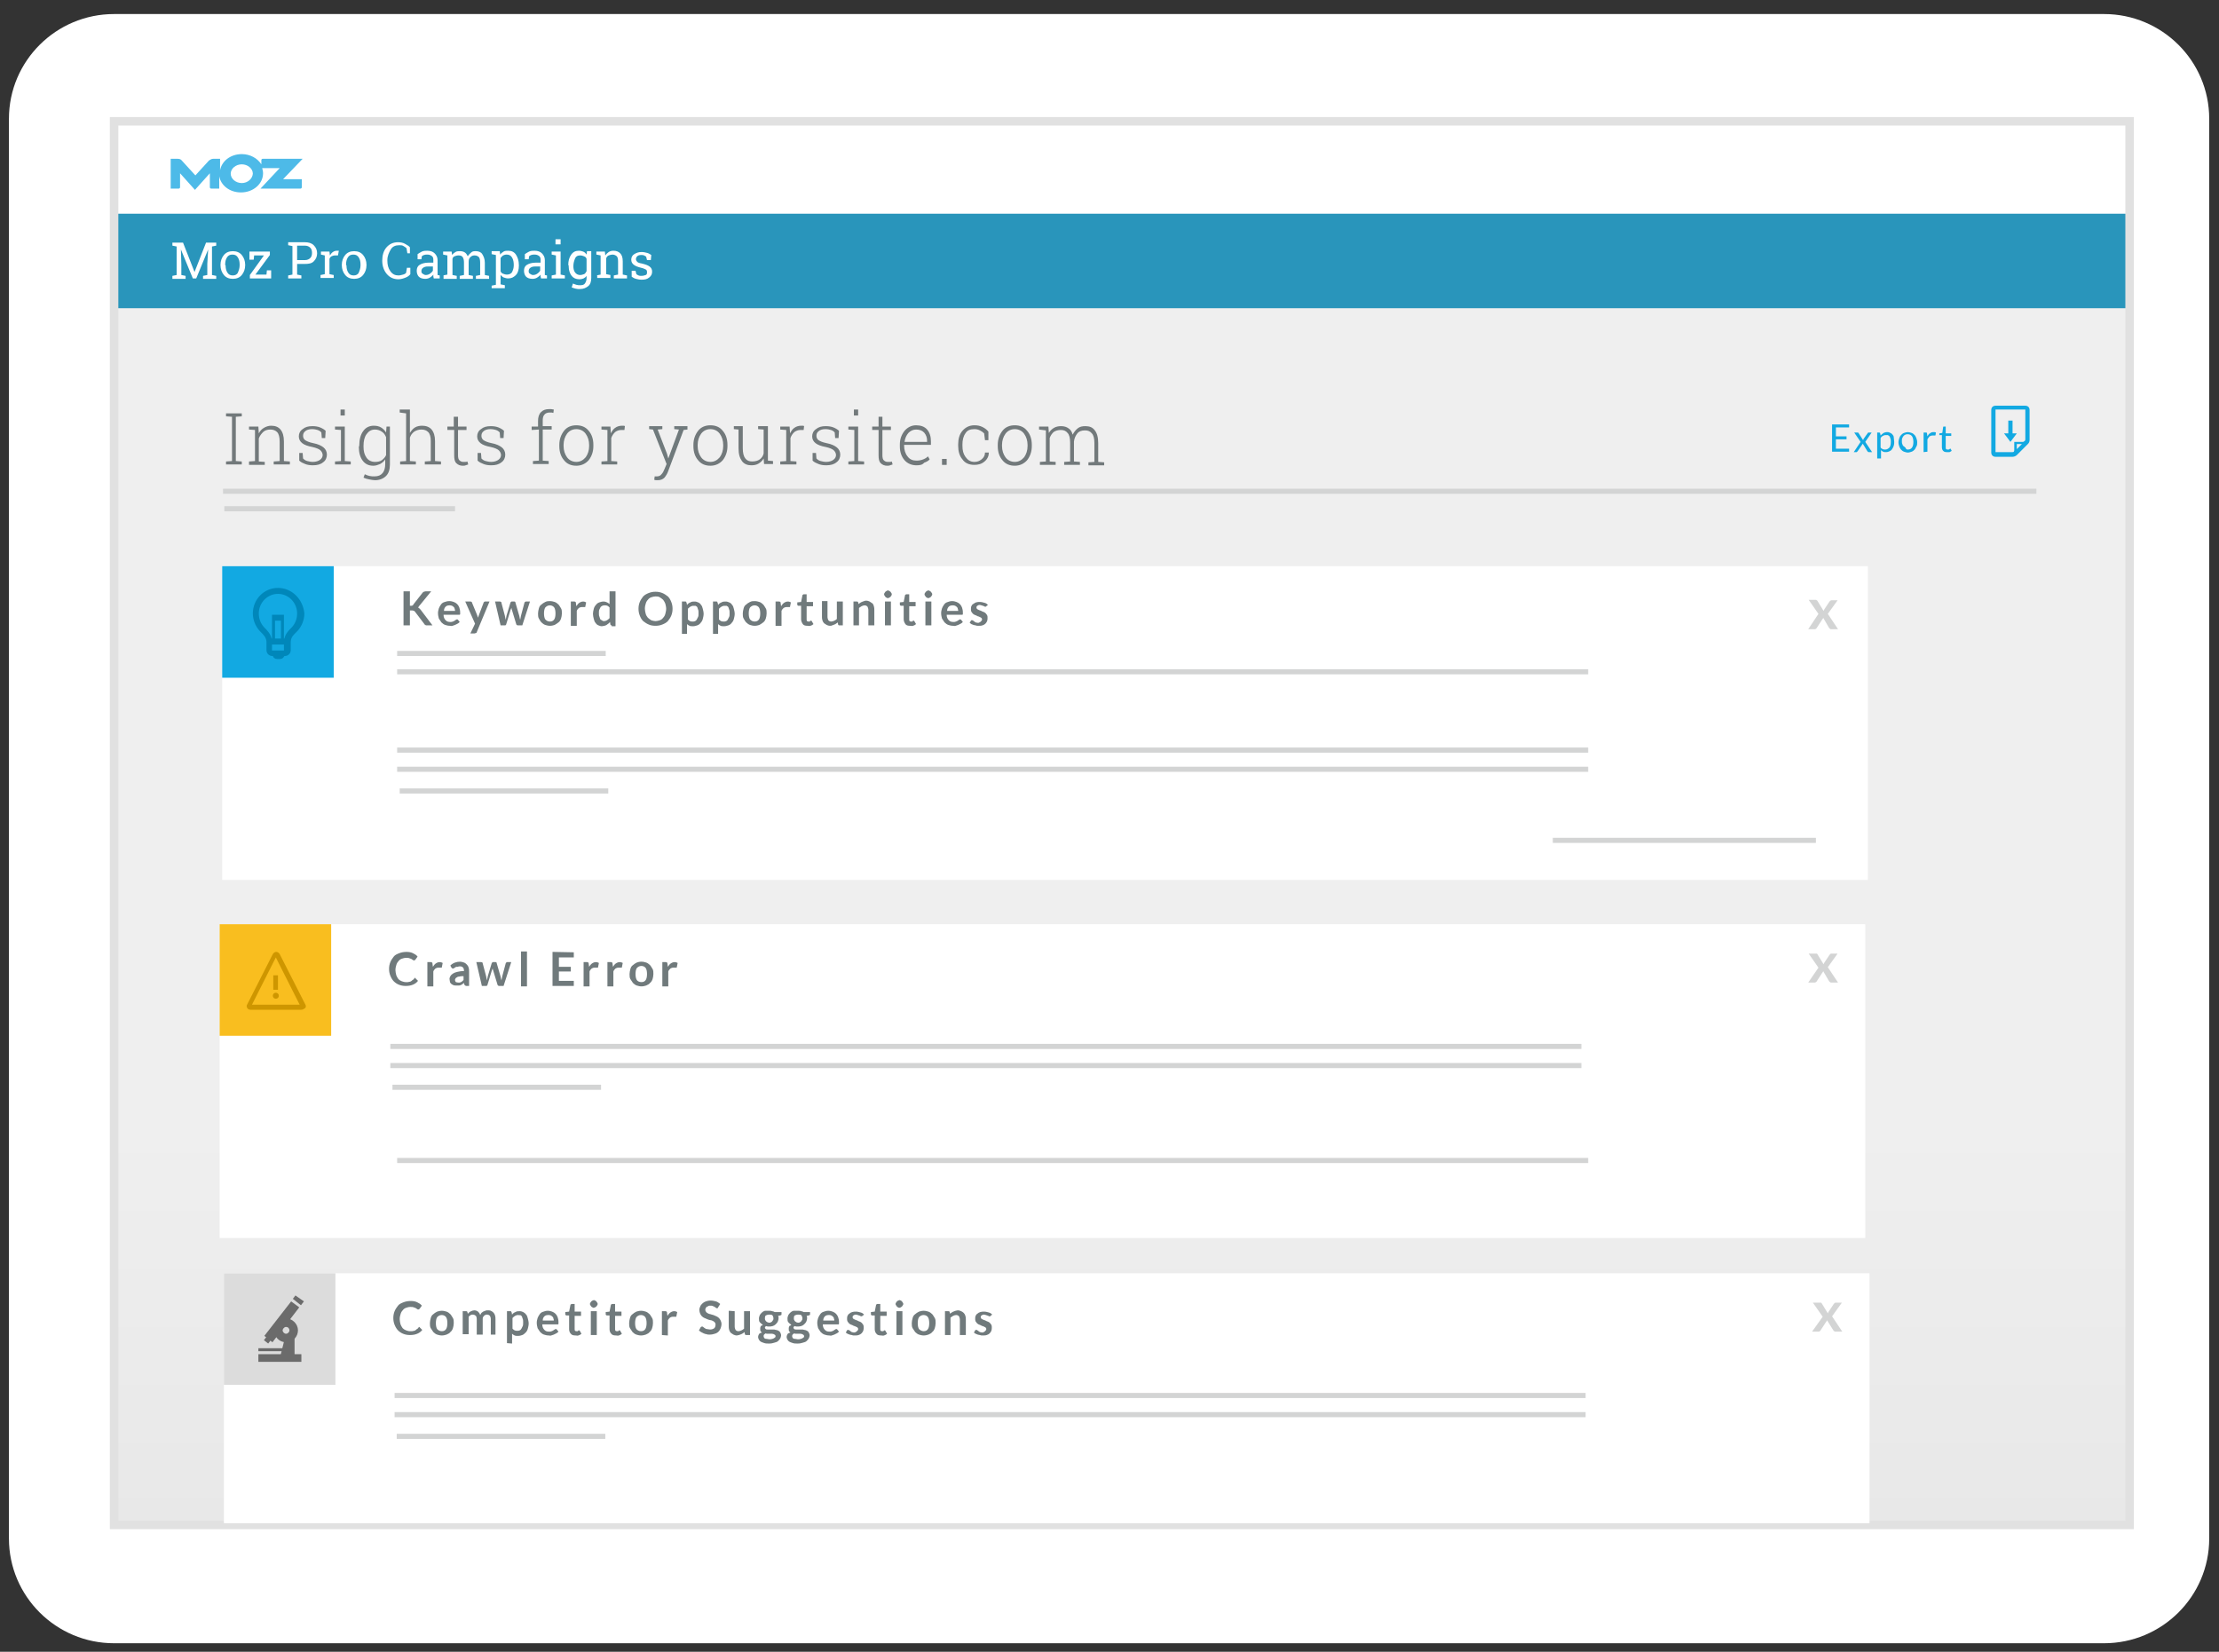 <?xml version="1.0" encoding="utf-8"?><svg xmlns="http://www.w3.org/2000/svg" viewBox="0 0 521.3 388" enable-background="new 0 0 521.3 388"><rect x="0" y="0" width="521.3" height="388" fill="#333333" stroke="none"/><defs><linearGradient id="0" gradientUnits="userSpaceOnUse" y1="357.7" x2="0" y2="64.9"><stop stop-color="#e8e8e8"/><stop offset=".041" stop-color="#e9e9e9"/><stop offset=".32" stop-color="#efefef"/></linearGradient></defs><path d="m494.3 3.3h-122.3-222.9-122.3c-13.6 0-24.7 11-24.7 24.6v64 236.3 33.2c0 13.6 11.1 24.6 24.7 24.6h122.3 222.8 122.4c13.6 0 24.7-11 24.7-24.6v-33.2-236.3-64c0-13.6-11.1-24.6-24.7-24.6" fill="#fff"/><path fill="url(#0)" d="m27.4 64.9h472.4v292.8h-472.4z"/><path fill="#2995bb" d="m27.1 50.2h473v22.2h-473z"/><path d="m66.5 42.1l4.6-4.8h-9.4c-.2 0-.3.2-.3.3v1c-.9-1.4-2.6-2.4-4.6-2.4-2.6 0-4.7 1.6-5.1 3.8v-2.7h-1.6c-.4 0-.7.2-1 .4l-3.2 3.5-3.2-3.5c-.2-.3-.6-.4-1-.4h-1.6v7h1.9c.2 0 .3-.2.3-.3v-3.3l3.5 3.9 3.5-3.9v3.3c0 .2.2.3.3.3h1.9v-2.9c.4 2.2 2.5 3.8 5.1 3.8 2.9 0 5.2-2 5.2-4.5 0-.4-.1-.8-.2-1.2h4.1l-4.5 4.8h.5 8.9c.2 0 .3-.2.3-.3v-1.9h-4.4m-9.7.9c-1.4 0-2.6-1-2.6-2.2s1.2-2.2 2.6-2.2c1.4 0 2.6 1 2.6 2.2-.1 1.2-1.2 2.2-2.6 2.2" fill="#4dbae8"/><path fill="none" stroke="#e1e1e1" stroke-width="2" stroke-miterlimit="10" d="m26.8 28.5h473.5v329.7h-473.5z"/><g fill="#fff"><path d="m52.2 133h386.6v73.7h-386.6z"/><path d="m51.6 217.1h386.6v73.7h-386.6z"/></g><g fill="#d3d4d4"><path d="m52.4 114.8h426v1.2h-426z"/><path d="m52.7 118.9h54.2v1.2h-54.2z"/><path d="m93.3 152.9h49v1.2h-49z"/><path d="m93.9 185.2h49v1.2h-49z"/><path d="m93.3 157.2h279.8v1.2h-279.8z"/><path d="m93.3 175.6h279.8v1.2h-279.8z"/><path d="m93.3 180.1h279.8v1.2h-279.8z"/><path d="m92.2 254.8h49v1.2h-49z"/><path d="m91.7 245.2h279.8v1.2h-279.8z"/><path d="m93.3 272h279.8v1.2h-279.8z"/><path d="m91.7 249.7h279.8v1.2h-279.8z"/><path d="m364.8 196.8h61.8v1.2h-61.8z"/></g><g fill="#72797b"><path d="m53.1 97.8v-.7h3.7v.7l-1.4.1v10.4l1.4.1v.7h-3.7v-.7l1.4-.1v-10.4l-1.4-.1"/><path d="m58.5 108.4l1.4-.1v-7.3l-1.4-.1v-.7h2.2l.1 1.6c.3-.6.7-1 1.2-1.3s1.1-.5 1.7-.5c1 0 1.7.3 2.2.9.5.6.8 1.5.8 2.8v4.6l1.4.1v.7h-3.8v-.7l1.4-.1v-4.6c0-1-.2-1.8-.6-2.2s-.9-.6-1.6-.6c-.7 0-1.3.2-1.7.6-.4.4-.8.9-1 1.5v5.4l1.4.1v.7h-3.7c0 0 0-.8 0-.8"/><path d="m76.4 102.9h-.8l-.1-1.3c-.2-.3-.6-.5-.9-.6-.3-.1-.8-.2-1.3-.2-.7 0-1.3.2-1.6.5-.4.3-.5.7-.5 1.1 0 .4.2.8.5 1s.9.5 1.9.7c1.1.2 1.9.6 2.4 1s.8 1 .8 1.7-.3 1.4-.9 1.8c-.6.5-1.4.7-2.4.7-.7 0-1.3-.1-1.8-.3s-1-.4-1.4-.8v-1.8h.8l.1 1.3c.3.3.6.5 1 .6s.8.2 1.3.2c.7 0 1.3-.2 1.7-.5s.6-.7.6-1.1c0-.4-.2-.8-.5-1.1-.3-.3-1-.6-1.9-.8-1.1-.2-1.9-.5-2.4-.9s-.8-.9-.8-1.6c0-.7.3-1.3.9-1.7.6-.5 1.3-.7 2.3-.7.7 0 1.3.1 1.8.3s1 .5 1.3.8l-.1 1.7"/><path d="m78.7 108.4l1.4-.1v-7.3l-1.4-.1v-.7h2.3v8.1l1.4.1v.7h-3.7c0 0 0-.7 0-.7m2.3-10.8h-1v-1.4h1v1.4"/><path d="m84.4 104.7c0-1.4.3-2.6.9-3.4.6-.9 1.5-1.3 2.5-1.3.6 0 1.2.1 1.7.4.5.3.9.7 1.2 1.2l.1-1.4h.8v8.9c0 1.2-.3 2.1-.9 2.7s-1.5 1-2.6 1c-.4 0-.9-.1-1.4-.2-.5-.1-.9-.2-1.3-.4l.3-.8c.4.2.7.3 1.1.4s.8.1 1.2.1c.9 0 1.5-.3 1.9-.8s.6-1.2.6-2.1v-1.1c-.3.5-.7.8-1.2 1.1-.5.2-1 .4-1.6.4-1.1 0-1.9-.4-2.5-1.2-.6-.8-.9-1.9-.9-3.2l.1-.3m1 .2c0 1.1.2 1.9.7 2.6.4.6 1.1 1 2 1 .6 0 1.2-.1 1.6-.4s.8-.7 1-1.2v-4.2c-.2-.5-.5-1-1-1.3-.4-.3-1-.5-1.6-.5-.9 0-1.5.4-2 1.1s-.7 1.6-.7 2.8v.1"/><path d="m93.9 96.9v-.7h2.4v5.5c.3-.5.7-1 1.2-1.3s1.1-.4 1.7-.4c.9 0 1.7.3 2.2.9.5.6.8 1.5.8 2.7v4.7l1.4.1v.7h-3.8v-.7l1.4-.1v-4.7c0-1-.2-1.7-.6-2.1-.4-.4-.9-.6-1.6-.6-.7 0-1.2.2-1.7.5-.5.4-.8.8-1 1.4v5.5l1.4.1v.7h-3.7v-.7l1.4-.1v-11.2l-1.5-.2"/><path d="m107.6 97.9v2.3h2v.8h-2v5.9c0 .6.1 1 .3 1.2.2.2.5.4.9.4.2 0 .3 0 .5 0s.3 0 .5-.1l.2.7c-.2.1-.4.1-.6.2-.2.1-.5.1-.7.1-.6 0-1.1-.2-1.5-.6s-.5-1-.5-1.9v-5.9h-1.6v-.8h1.5v-2.3h1"/></g><g fill="#707a7c"><path d="m118.3 102.9h-.8l-.1-1.3c-.2-.3-.6-.5-.9-.6-.3-.1-.8-.2-1.3-.2-.7 0-1.3.2-1.6.5-.4.3-.5.7-.5 1.1 0 .4.2.8.5 1 .3.2.9.5 1.9.7 1.1.2 1.9.6 2.4 1s.8 1 .8 1.7-.3 1.4-.9 1.8c-.6.5-1.4.7-2.4.7-.7 0-1.3-.1-1.8-.3s-1-.4-1.4-.8v-1.8h.8l.1 1.3c.3.3.6.5 1 .6.4.1.8.2 1.3.2.7 0 1.3-.2 1.7-.5s.6-.7.6-1.1c0-.4-.2-.8-.5-1.1s-1-.6-1.9-.8c-1.1-.2-1.9-.5-2.4-.9s-.8-.9-.8-1.6c0-.7.3-1.3.9-1.7.6-.5 1.3-.7 2.3-.7.7 0 1.3.1 1.8.3s1 .5 1.3.8l-.1 1.7"/><path d="m124.9 101v-.8h1.5v-1.3c0-.9.2-1.6.7-2.1s1.1-.7 1.9-.7c.2 0 .4 0 .5 0 .1 0 .4.1.6.1l-.1.8c-.1 0-.3-.1-.4-.1-.1 0-.3 0-.5 0-.5 0-1 .2-1.2.5-.3.3-.4.8-.4 1.4v1.3h2.1v.8h-2.1v7.3l1.4.1v.7h-3.7v-.7l1.4-.1v-7.3l-1.7.1"/><path d="m131.4 104.5c0-1.3.4-2.4 1.1-3.3s1.7-1.3 2.9-1.3c1.2 0 2.2.4 2.9 1.3.7.8 1.1 1.9 1.1 3.3v.3c0 1.3-.4 2.4-1.1 3.3-.7.8-1.7 1.3-2.9 1.3-1.2 0-2.2-.4-2.9-1.3-.7-.8-1.1-1.9-1.1-3.3v-.3m1 .3c0 1 .3 1.9.8 2.6s1.3 1.1 2.2 1.1c.9 0 1.6-.4 2.2-1.1.5-.7.8-1.6.8-2.6v-.3c0-1-.3-1.9-.8-2.6s-1.3-1.1-2.2-1.1c-.9 0-1.7.4-2.2 1.1s-.8 1.6-.8 2.6v.3"/><path d="m143.4 100.2l.1 1.5v.1c.3-.6.6-1 1-1.3s1-.5 1.6-.5c.1 0 .3 0 .4 0 .1 0 .2 0 .3.1l-.1.9h-.7c-.6 0-1.1.2-1.5.5-.4.4-.7.8-.9 1.4v5.4l1.4.1v.7h-3.7v-.7l1.4-.1v-7.3l-1.4-.1v-.7h1.4.7"/><path d="m161.5 100.9l-.9.1-3.6 9.6c-.2.6-.5 1.1-.9 1.6-.4.4-.9.6-1.6.6-.1 0-.3 0-.4 0-.2 0-.3-.1-.4-.1l.1-.8c.1 0 .2 0 .3 0 .1 0 .3 0 .3 0 .4 0 .8-.2 1-.5.3-.3.5-.7.7-1.2l.5-1.2-3.2-8.1-.9-.1v-.7h3.1v.7l-1.1.1 2.2 5.7.3 1.1 2.5-6.8-1.1-.1v-.7h3.1c0 0 0 .8 0 .8"/></g><g fill="#72797b"><path d="m162.9 104.5c0-1.3.4-2.4 1.1-3.3s1.7-1.3 2.9-1.3c1.2 0 2.2.4 2.9 1.3.7.8 1.1 1.9 1.1 3.3v.3c0 1.3-.4 2.4-1.1 3.3-.7.8-1.7 1.3-2.9 1.3-1.2 0-2.2-.4-2.9-1.3-.7-.8-1.1-1.9-1.1-3.3v-.3m1 .3c0 1 .3 1.9.8 2.6s1.3 1.1 2.2 1.1 1.6-.4 2.2-1.1c.5-.7.8-1.6.8-2.6v-.3c0-1-.3-1.9-.8-2.6s-1.3-1.1-2.2-1.1-1.7.4-2.2 1.1-.8 1.6-.8 2.6v.3"/><path d="m179.4 107.7c-.3.5-.7.9-1.2 1.2s-1.1.4-1.7.4c-.9 0-1.7-.3-2.2-1s-.8-1.6-.8-3v-4.4l-1.1-.1v-.7h1.1 1v5.2c0 1.1.2 1.9.6 2.4s.9.7 1.6.7c.8 0 1.4-.2 1.8-.5.4-.3.8-.8.9-1.4v-5.6l-1.3-.1v-.7h1.3 1v8.1l1.2.1v.7h-2.1l-.1-1.3"/><path d="m185.5 100.2l.1 1.5v.1c.3-.6.6-1 1-1.3.4-.3 1-.5 1.6-.5.1 0 .3 0 .4 0 .1 0 .2 0 .3.1l-.1.9h-.7c-.6 0-1.1.2-1.5.5-.4.4-.7.8-.9 1.4v5.4l1.4.1v.7h-3.8v-.7l1.4-.1v-7.3l-1.4-.1v-.7h1.4.8"/><path d="m197 102.9h-.8l-.1-1.3c-.2-.3-.6-.5-.9-.6s-.8-.2-1.3-.2c-.7 0-1.3.2-1.6.5-.4.3-.5.7-.5 1.1 0 .4.2.8.5 1 .3.2.9.5 1.9.7 1.1.2 1.9.6 2.4 1s.8 1 .8 1.7-.3 1.4-.9 1.8c-.6.5-1.4.7-2.4.7-.7 0-1.3-.1-1.8-.3s-1-.4-1.4-.8v-1.8h.8l.1 1.3c.3.3.6.5 1 .6.4.1.8.2 1.3.2.7 0 1.3-.2 1.7-.5s.6-.7.6-1.1c0-.4-.2-.8-.5-1.1s-1-.6-1.9-.8c-1.1-.2-1.9-.5-2.4-.9s-.8-.9-.8-1.6c0-.7.3-1.3.9-1.7.6-.5 1.3-.7 2.3-.7.7 0 1.3.1 1.8.3s1 .5 1.3.8l-.1 1.7"/><path d="m199.3 108.4l1.4-.1v-7.3l-1.4-.1v-.7h2.3v8.1l1.4.1v.7h-3.7v-.7m2.3-10.8h-1v-1.4h1v1.4"/><path d="m207.3 97.9v2.3h2v.8h-2v5.9c0 .6.1 1 .3 1.2s.5.4.9.4c.2 0 .3 0 .5 0 .2 0 .3 0 .5-.1l.2.7c-.2.1-.4.1-.6.2s-.5.1-.7.1c-.6 0-1.1-.2-1.5-.6s-.5-1-.5-1.9v-5.9h-1.5v-.8h1.5v-2.3h.9"/><path d="m215.3 109.3c-1.1 0-2.1-.4-2.8-1.2s-1.1-1.9-1.1-3.2v-.5c0-1.3.4-2.3 1.1-3.2.7-.8 1.6-1.3 2.7-1.3s2 .3 2.6 1c.6.7.9 1.6.9 2.8v.8h-6.3v.2c0 1 .3 1.9.8 2.5.5.7 1.2 1 2.1 1 .6 0 1.1-.1 1.6-.3s.8-.4 1.1-.7l.4.7c-.3.4-.8.6-1.3.8-.4.5-1 .6-1.8.6m-.1-8.4c-.7 0-1.3.3-1.8.8-.5.6-.8 1.3-.9 2.1h5.3v-.2c0-.8-.2-1.4-.7-2-.5-.5-1.1-.7-1.9-.7"/><path d="m222.4 109.2h-1.1v-1.4h1.1v1.4"/><path d="m228.9 108.5c.7 0 1.2-.2 1.7-.6.5-.4.8-.9.8-1.6h.9c0 .8-.3 1.5-1 2.1s-1.5.8-2.4.8c-1.2 0-2.2-.4-2.8-1.3-.7-.8-1-1.9-1-3.2v-.3c0-1.3.3-2.4 1-3.2s1.6-1.3 2.8-1.3c.7 0 1.3.1 1.9.4.6.3 1 .6 1.4 1.1v2h-.8l-.2-1.6c-.3-.3-.6-.5-1-.7s-.8-.3-1.3-.3c-1 0-1.7.3-2.1 1-.5.7-.7 1.6-.7 2.6v.3c0 1.1.2 1.9.7 2.6s1.1 1.2 2.1 1.2"/><path d="m234.4 104.5c0-1.3.4-2.4 1.1-3.3s1.7-1.3 2.9-1.3 2.2.4 2.9 1.3c.7.8 1.1 1.9 1.1 3.3v.3c0 1.3-.4 2.4-1.1 3.3-.7.8-1.7 1.3-2.9 1.3s-2.2-.4-2.9-1.3c-.7-.8-1.1-1.9-1.1-3.3v-.3m1 .3c0 1 .3 1.9.8 2.6s1.3 1.1 2.2 1.1 1.6-.4 2.2-1.1c.5-.7.8-1.6.8-2.6v-.3c0-1-.3-1.9-.8-2.6s-1.3-1.1-2.2-1.1-1.7.4-2.2 1.1-.8 1.6-.8 2.6v.3"/><path d="m244.1 100.9v-.7h2.2l.1 1.5c.3-.5.7-.9 1.2-1.2s1.1-.4 1.7-.4c.7 0 1.3.2 1.7.5.5.3.8.8 1 1.5.3-.6.7-1.1 1.2-1.5s1.1-.5 1.8-.5c1 0 1.7.3 2.2 1 .5.6.8 1.6.8 3v4.4l1.4.1v.7h-3.7v-.7l1.4-.1v-4.4c0-1.1-.2-1.9-.6-2.3-.4-.5-.9-.7-1.6-.7-.8 0-1.4.2-1.8.7s-.7 1.1-.8 1.9v.1.1 4.5l1.4.1v.7h-3.7v-.7l1.4-.1v-4.4c0-1.1-.2-1.9-.6-2.3-.4-.5-.9-.7-1.6-.7-.7 0-1.3.2-1.7.5-.4.4-.7.8-.9 1.4v5.5l1.4.1v.7h-3.7v-.7l1.4-.1v-7.3l-1.6-.2"/></g><path fill="#12a9e2" d="m52.2 133h26.2v26.2h-26.2z"/><path fill="#f9be1f" d="m51.6 217.1h26.2v26.2h-26.2z"/><path d="m65.3 138.1c-3.3 0-5.9 2.7-5.9 6 0 1.5.6 3 1.6 4.1l.1.1c.9.9 1.4 1.4 1.5 2.4v2c0 .8.6 1.4 1.4 1.4h.1c.1.4.5.7 1 .7h.7c.5 0 .8-.3 1-.7h.1c.8 0 1.4-.6 1.4-1.4v-2c.1-1.1.6-1.5 1.5-2.4l.1-.1c1-1.1 1.6-2.6 1.6-4.1-.3-3.3-2.9-6-6.2-6m.7 11.9h-1.4v-4.2h1.4v4.2m-.7 2.8h-1.4v-1.4h2.8v1.4h-1.4m3.3-5.5c-.8.8-1.5 1.5-1.8 2.7h-.1v-5.6h-2.8v5.6h-.1c-.3-1.2-1-1.9-1.8-2.7-.8-.9-1.2-2-1.2-3.2 0-2.5 2-4.6 4.5-4.6s4.5 2.1 4.5 4.6c0 1.2-.4 2.3-1.2 3.2" fill="#0087ba"/><g fill="#707a7c"><path d="m96.3 142.3h.3c.1 0 .3 0 .3-.1.1 0 .2-.1.2-.2l2.2-2.8c.1-.1.2-.2.3-.2.1 0 .2-.1.4-.1h1.3l-2.7 3.3c-.1.1-.2.2-.2.3-.1.1-.2.1-.2.2.1 0 .2.1.3.2.1.1.2.2.3.3l2.8 3.7h-1.3c-.2 0-.3 0-.4-.1s-.2-.1-.2-.2l-2.2-2.9c-.1-.1-.2-.2-.2-.2-.1 0-.2-.1-.4-.1h-.6v3.5h-1.5v-8h1.5v3.4"/><path d="m105.6 141.2c.4 0 .7.1 1 .2.3.1.6.3.8.5.2.2.4.5.5.8s.2.7.2 1.1c0 .1 0 .2 0 .3s0 .1 0 .2l-.1.1c0 0-.1 0-.2 0h-3.6c0 .6.2 1 .5 1.3.3.3.6.4 1.1.4.2 0 .4 0 .6-.1.2-.1.3-.1.4-.2.1-.1.2-.1.3-.2.1-.1.2-.1.3-.1s.1 0 .1 0l.1.1.4.5c-.2.2-.3.3-.5.4-.2.1-.4.2-.6.3-.2.1-.4.1-.6.2s-.4 0-.6 0c-.4 0-.8-.1-1.1-.2-.3-.1-.6-.3-.9-.6-.2-.3-.4-.6-.6-.9-.1-.4-.2-.8-.2-1.3 0-.4.1-.7.2-1.1.1-.3.3-.6.5-.9.2-.3.5-.5.9-.6.3-.1.6-.2 1.1-.2m0 1c-.4 0-.7.1-.9.3-.2.2-.4.5-.4 1h2.6c0-.2 0-.3-.1-.5 0-.2-.1-.3-.2-.4-.1-.1-.2-.2-.4-.3-.2-.1-.4-.1-.6-.1"/><path d="m112 148.5c0 .1-.1.2-.2.2s-.2.1-.3.1h-1l1.1-2.3-2.3-5.2h1.2c.1 0 .2 0 .3.1s.1.1.1.2l1.2 2.9c0 .1.1.2.1.3s.1.2.1.3c0-.1.1-.2.1-.3s.1-.2.1-.3l1.1-2.9c0-.1.1-.1.1-.2.1 0 .1-.1.2-.1h1.1l-3 7.2"/><path d="m116.3 141.3h1.1c.1 0 .2 0 .3.1.1 0 .1.1.1.2l.8 3c0 .2.1.3.1.5s.1.3.1.5c0-.2.1-.3.1-.5s.1-.3.1-.5l.9-3c0-.1.1-.1.1-.2.1 0 .1-.1.2-.1h.6c.1 0 .2 0 .2.1.1 0 .1.1.1.2l.9 3.1c0 .2.1.3.1.5 0 .1.1.3.1.4 0-.2.1-.3.1-.5s.1-.3.1-.5l.8-3c0-.1.1-.1.1-.2.1 0 .2-.1.2-.1h1l-1.8 5.6h-1.1c-.1 0-.2-.1-.3-.2l-1-3.3c0-.1-.1-.2-.1-.3s0-.2-.1-.3c0 .1 0 .2-.1.3 0 .1-.1.2-.1.3l-1 3.3c-.1.2-.2.2-.3.2h-1l-1.3-5.6"/><path d="m129.2 141.2c.4 0 .8.1 1.1.2.3.1.6.3.9.6.2.2.4.6.6.9s.2.8.2 1.2-.1.9-.2 1.2-.3.7-.6.9c-.3.2-.5.4-.9.6-.3.1-.7.2-1.1.2-.4 0-.8-.1-1.1-.2s-.6-.3-.9-.6c-.3-.3-.4-.6-.6-.9-.2-.3-.2-.8-.2-1.2s.1-.8.2-1.2c.1-.4.3-.7.6-.9.2-.2.5-.4.9-.6.4-.2.7-.2 1.1-.2m0 4.8c.5 0 .8-.2 1-.5.2-.3.3-.8.3-1.4 0-.6-.1-1.1-.3-1.4-.2-.3-.6-.5-1-.5-.5 0-.8.2-1.1.5-.2.3-.3.8-.3 1.4s.1 1.1.3 1.4c.3.3.6.5 1.1.5"/><path d="m134.1 146.9v-5.6h.8c.1 0 .2 0 .3.1.1.1.1.1.1.3l.1.7c.2-.3.4-.6.7-.8.3-.2.6-.3.9-.3s.5.1.7.2l-.2 1c0 .1 0 .1-.1.1h-.1c-.1 0-.1 0-.2 0-.1 0-.2 0-.4 0-.3 0-.5.1-.7.2-.2.2-.4.4-.5.7v3.5h-1.4v-.1"/><path d="m143.7 146.9c-.2 0-.3-.1-.3-.2l-.1-.6c-.1.1-.2.3-.4.4-.1.1-.3.2-.4.3-.1.1-.3.1-.5.2-.2 0-.4.1-.6.1-.3 0-.6-.1-.8-.2-.3-.1-.5-.3-.7-.6-.2-.2-.3-.5-.4-.9-.1-.4-.2-.8-.2-1.2s.1-.8.2-1.2c.1-.4.3-.7.5-.9.2-.3.5-.5.8-.6.3-.1.6-.2 1-.2.3 0 .6.1.8.2.2.1.4.2.6.4v-3h1.4v8.2h-.9v-.2m-1.8-1c.3 0 .5-.1.7-.2.2-.1.4-.3.6-.5v-2.5c-.2-.2-.3-.3-.5-.4-.2-.1-.4-.1-.6-.1s-.4 0-.6.1-.3.2-.4.3c-.1.2-.2.4-.3.6-.1.2-.1.5-.1.8s0 .6.1.8.1.4.2.6c.1.2.2.2.4.3.2.2.3.2.5.2"/><path d="m158 143c0 .6-.1 1.1-.3 1.6-.2.5-.5.9-.8 1.3-.4.4-.8.6-1.3.8s-1 .3-1.6.3c-.6 0-1.2-.1-1.6-.3-.5-.2-.9-.5-1.3-.8-.4-.4-.6-.8-.8-1.3-.2-.5-.3-1-.3-1.6s.1-1.1.3-1.6c.2-.5.5-.9.8-1.3.4-.4.8-.6 1.3-.8s1-.3 1.6-.3c.6 0 1.1.1 1.6.3s.9.5 1.3.8c.4.4.6.8.8 1.3.2.5.3 1 .3 1.6m-1.5 0c0-.4-.1-.8-.2-1.2-.1-.3-.3-.6-.5-.9-.2-.2-.5-.4-.8-.6s-.7-.2-1-.2-.7.1-1 .2c-.3.1-.6.3-.8.6-.2.2-.4.5-.5.9-.1.3-.2.7-.2 1.2 0 .4.1.8.2 1.2.1.4.3.6.5.9.2.2.5.4.8.6.3.1.7.2 1 .2s.7-.1 1-.2.6-.3.8-.6c.2-.2.4-.5.5-.9s.2-.8.2-1.2"/><path d="m160.2 148.8v-7.5h.8c.1 0 .2 0 .2.1s.1.1.1.2l.1.5c.2-.3.5-.5.8-.6.3-.2.6-.2 1-.2.3 0 .6.1.8.2.3.1.5.3.7.6.2.2.3.5.4.9.1.4.2.8.2 1.2s-.1.8-.2 1.2c-.1.4-.3.7-.5.9-.2.3-.5.5-.8.6-.3.1-.6.2-1 .2-.3 0-.6 0-.8-.1s-.4-.2-.6-.4v2.3h-1.2v-.1m2.7-6.5c-.3 0-.5.1-.7.2-.2.1-.4.3-.6.5v2.5c.2.2.3.3.5.4.2.1.4.1.6.1.2 0 .4 0 .6-.1s.3-.2.4-.4c.1-.2.2-.4.3-.6s.1-.5.1-.9c0-.3 0-.6-.1-.8-.1-.2-.1-.4-.2-.6-.1-.1-.2-.2-.4-.3-.2 0-.4 0-.5 0"/><path d="m167.5 148.8v-7.5h.8c.1 0 .2 0 .2.1s.1.1.1.2l.1.5c.2-.3.5-.5.8-.6.3-.2.6-.2 1-.2.3 0 .6.1.8.2.3.1.5.3.7.6.2.2.3.5.4.9.1.4.2.8.2 1.2s-.1.8-.2 1.2c-.1.4-.3.7-.5.9-.2.3-.5.5-.8.6-.3.1-.6.2-1 .2-.3 0-.6 0-.8-.1-.2-.1-.4-.2-.6-.4v2.3h-1.2v-.1m2.7-6.5c-.3 0-.5.1-.7.2-.2.1-.4.3-.6.5v2.5c.2.2.3.3.5.4.2.1.4.1.6.1.2 0 .4 0 .6-.1s.3-.2.4-.4c.1-.2.2-.4.3-.6s.1-.5.1-.9c0-.3 0-.6-.1-.8-.1-.2-.1-.4-.2-.6-.1-.1-.2-.2-.4-.3-.2 0-.3 0-.5 0"/><path d="m177.3 141.2c.4 0 .8.1 1.1.2.3.1.6.3.9.6.2.2.4.6.6.9.2.3.2.8.2 1.2s-.1.9-.2 1.2c-.1.3-.3.7-.6.9s-.5.4-.9.6c-.3.1-.7.2-1.1.2s-.8-.1-1.1-.2c-.3-.1-.6-.3-.9-.6s-.4-.6-.6-.9c-.2-.3-.2-.8-.2-1.2s.1-.8.2-1.2c.1-.4.3-.7.6-.9.2-.2.5-.4.9-.6.4-.2.7-.2 1.1-.2m0 4.8c.5 0 .8-.2 1-.5s.3-.8.3-1.4c0-.6-.1-1.1-.3-1.4-.2-.3-.6-.5-1-.5-.5 0-.8.2-1.1.5-.2.3-.3.8-.3 1.4s.1 1.1.3 1.4c.3.3.6.5 1.1.5"/><path d="m182.2 146.9v-5.6h.8c.1 0 .2 0 .3.1s.1.1.1.3l.1.7c.2-.3.4-.6.7-.8.3-.2.6-.3.9-.3s.5.1.7.2l-.2 1c0 .1 0 .1-.1.1h-.1c-.1 0-.1 0-.2 0s-.2 0-.4 0c-.3 0-.5.1-.7.2-.2.2-.4.4-.5.7v3.5h-1.4v-.1"/><path d="m189.7 147c-.5 0-.9-.1-1.1-.4s-.4-.7-.4-1.1v-3.2h-.6c-.1 0-.1 0-.2-.1-.1 0-.1-.1-.1-.2v-.5l.9-.1.3-1.5c0-.1 0-.1.1-.2.1 0 .1-.1.2-.1h.7v1.8h1.5v1h-1.5v3.1c0 .2 0 .3.1.4.1.1.2.1.4.1.1 0 .2 0 .2 0s.1 0 .1-.1.1 0 .1-.1h.1.1l.1.1.4.7c-.2.2-.4.3-.7.4-.3.1-.5 0-.7 0"/><path d="m194.4 141.3v3.6c0 .3.1.6.2.8.2.2.4.3.7.3.2 0 .5-.1.7-.2.2-.1.4-.2.6-.4v-4.1h1.4v5.6h-.8c-.2 0-.3-.1-.3-.2l-.1-.5c-.1.1-.2.2-.4.3-.1.1-.3.2-.4.2-.1.1-.3.1-.5.2s-.3.1-.5.1c-.3 0-.6-.1-.8-.2-.2-.1-.4-.3-.6-.4-.2-.2-.3-.4-.4-.7s-.1-.6-.1-.9v-3.6h1.3v.1"/><path d="m200.5 146.9v-5.6h.8c.2 0 .3.1.3.2l.1.4c.1-.1.2-.2.4-.3.1-.1.3-.2.4-.2.1-.1.3-.1.5-.2.2-.1.3-.1.5-.1.3 0 .6.1.8.2.2.1.4.3.6.4s.3.4.4.7c.1.3.1.6.1.9v3.6h-1.4v-3.6c0-.3-.1-.6-.2-.8-.2-.2-.4-.3-.7-.3-.2 0-.5.1-.7.2-.2.1-.4.3-.6.4v4.1h-1.3"/><path d="m209.5 139.6c0 .1 0 .2-.1.3-.1.1-.1.2-.2.3-.1.1-.2.1-.3.2-.1 0-.2.1-.3.1-.1 0-.2 0-.3-.1-.1 0-.2-.1-.3-.2-.1-.1-.1-.2-.2-.3-.1-.1-.1-.2-.1-.3s0-.2.1-.3c.1-.1.1-.2.2-.3.1-.1.2-.1.3-.2s.2-.1.3-.1.2 0 .3.1.2.1.3.2c.1.1.1.2.2.3.1.1.1.2.1.3m-.2 1.7v5.6h-1.4v-5.6h1.4"/><path d="m213.8 147c-.5 0-.9-.1-1.1-.4-.2-.3-.4-.7-.4-1.1v-3.2h-.6c-.1 0-.1 0-.2-.1-.1 0-.1-.1-.1-.2v-.5l.9-.1.3-1.5c0-.1 0-.1.1-.2.1 0 .1-.1.2-.1h.7v1.8h1.5v1h-1.5v3.1c0 .2 0 .3.1.4.1.1.2.1.4.1.1 0 .2 0 .2 0s.1 0 .1-.1.1 0 .1-.1h.1.1l.1.1.4.7c-.2.2-.4.3-.7.4s-.4 0-.7 0"/><path d="m219 139.6c0 .1 0 .2-.1.3-.1.1-.1.2-.2.3-.1.1-.2.1-.3.2-.1 0-.2.1-.3.1-.1 0-.2 0-.3-.1-.1 0-.2-.1-.3-.2-.1-.1-.1-.2-.2-.3-.1-.1-.1-.2-.1-.3s0-.2.1-.3c.1-.1.1-.2.2-.3.1-.1.2-.1.3-.2s.2-.1.3-.1.2 0 .3.1.2.1.3.2c.1.1.1.2.2.3.1.1.1.2.1.3m-.2 1.7v5.6h-1.4v-5.6h1.4"/><path d="m223.7 141.2c.4 0 .7.1 1 .2.3.1.6.3.8.5.2.2.4.5.5.8.1.3.2.7.2 1.1 0 .1 0 .2 0 .3s0 .1 0 .2l-.1.1c0 0-.1 0-.2 0h-3.5c0 .6.2 1 .5 1.3s.6.4 1.1.4c.2 0 .4 0 .6-.1s.3-.1.4-.2c.1-.1.2-.1.3-.2.1-.1.2-.1.3-.1.1 0 .1 0 .1 0l.1.1.4.5c-.2.2-.3.3-.5.4-.2.1-.4.2-.6.3-.2.1-.4.1-.6.2s-.4 0-.6 0c-.4 0-.8-.1-1.1-.2-.3-.1-.6-.3-.9-.6-.2-.3-.4-.6-.6-.9-.1-.4-.2-.8-.2-1.3 0-.4.1-.7.2-1.1.1-.3.3-.6.5-.9.2-.3.5-.5.9-.6.2-.1.6-.2 1-.2m.1 1c-.4 0-.7.1-.9.3-.2.2-.4.5-.4 1h2.6c0-.2 0-.3-.1-.5 0-.2-.1-.3-.2-.4-.1-.1-.2-.2-.4-.3-.2-.1-.4-.1-.6-.1"/><path d="m231.7 142.4c0 .1-.1.1-.1.1s-.1 0-.2 0c-.1 0-.1 0-.2-.1-.1 0-.2-.1-.3-.1s-.2-.1-.3-.1-.3-.1-.4-.1c-.3 0-.5.1-.6.2-.2.1-.2.3-.2.4 0 .1 0 .2.1.3s.2.2.3.2c.1.1.3.1.4.2.2 0 .3.1.5.2.2.1.3.1.5.2s.3.2.4.3c.1.1.2.3.3.4.1.2.1.4.1.6 0 .3 0 .5-.1.8-.1.2-.2.4-.4.6-.2.2-.4.3-.7.4s-.6.1-1 .1c-.2 0-.4 0-.6-.1-.2 0-.4-.1-.5-.1-.2-.1-.3-.1-.5-.2-.1-.1-.3-.2-.4-.3l.3-.5c0-.1.1-.1.1-.1.1 0 .1 0 .2 0s.2 0 .2.1c.1 0 .2.1.3.2.1.1.2.1.3.2.1 0 .3.1.5.1s.3 0 .4-.1c.1 0 .2-.1.3-.2.1-.1.1-.1.2-.2s.1-.2.1-.3 0-.2-.1-.3-.2-.2-.3-.2c-.1-.1-.3-.1-.4-.2-.2 0-.3-.1-.5-.2-.2-.1-.3-.1-.5-.2-.2-.1-.3-.2-.4-.3-.1-.1-.2-.3-.3-.4-.1-.2-.1-.4-.1-.6 0-.2 0-.5.1-.7s.2-.4.4-.5.4-.3.7-.4c.3-.1.6-.1.9-.1.4 0 .7.1 1.1.2s.6.3.8.5l-.4.3"/><path d="m97.4 229.7c.1 0 .2 0 .2.1l.6.6c-.3.4-.7.7-1.2.9s-1 .3-1.7.3c-.6 0-1.1-.1-1.6-.3s-.9-.5-1.2-.8c-.3-.3-.6-.8-.8-1.3-.2-.5-.3-1-.3-1.6s.1-1.1.3-1.6c.2-.5.5-.9.8-1.3.3-.4.8-.6 1.3-.8s1.1-.3 1.7-.3c.6 0 1.1.1 1.5.3.4.2.8.4 1.1.8l-.5.7-.1.1c0 0-.1.1-.2.1s-.2 0-.3-.1c-.1-.1-.2-.1-.3-.2-.1-.1-.3-.1-.5-.2-.2-.1-.5-.1-.8-.1-.4 0-.7.1-1 .2-.3.1-.6.3-.8.6-.2.2-.4.5-.5.9-.1.3-.2.7-.2 1.2 0 .4.1.8.2 1.2.1.3.3.6.5.9.2.2.5.4.8.5.3.1.6.2.9.2.2 0 .4 0 .5 0 .2 0 .3-.1.5-.1.1 0 .3-.1.4-.2.1-.1.2-.2.4-.3l.1-.1c.2-.2.2-.3.2-.3"/><path d="m100.4 231.6v-5.6h.8c.1 0 .2 0 .3.1.1.1.1.1.1.3l.1.7c.2-.3.4-.6.7-.8.3-.2.6-.3.9-.3s.5.1.7.2l-.2 1c0 .1 0 .1-.1.1h-.1c-.1 0-.1 0-.2 0s-.2 0-.4 0c-.3 0-.5.1-.7.2-.2.2-.4.4-.5.7v3.5h-1.4v-.1"/><path d="m110.2 231.6h-.6c-.1 0-.2 0-.3-.1-.1 0-.1-.1-.2-.2l-.1-.4c-.1.1-.3.2-.4.3-.1.1-.3.2-.4.2-.1.1-.3.1-.5.1-.2 0-.3 0-.5 0-.2 0-.5 0-.7-.1-.2-.1-.4-.2-.5-.3-.1-.1-.3-.3-.3-.5s-.1-.4-.1-.7c0-.2.1-.4.2-.6.1-.2.3-.4.6-.6.3-.2.6-.3 1-.4.4-.1 1-.2 1.6-.2 0-.4-.1-.7-.2-.8-.2-.2-.4-.3-.7-.3-.2 0-.4 0-.5.1-.3 0-.5 0-.6.1-.1.1-.2.1-.3.2s-.2.1-.3.1-.2 0-.2-.1c-.1 0-.1-.1-.2-.2l-.2-.4c.6-.6 1.4-.9 2.3-.9.3 0 .6.1.9.2.3.1.5.3.7.5.2.2.3.4.4.7.1.3.1.6.1.9v3.4m-2.6-.8c.1 0 .3 0 .4 0 .1 0 .2-.1.3-.1.1-.1.2-.1.3-.2.1-.1.2-.2.3-.3v-.9c-.4 0-.7 0-1 .1-.3 0-.5.1-.6.2-.2.1-.3.2-.3.3-.1.1-.1.2-.1.3 0 .2.1.4.2.5.1 0 .3.1.5.1"/><path d="m111.9 226h1.1c.1 0 .2 0 .3.1.1 0 .1.1.1.2l.8 3c0 .2.1.3.1.5s.1.3.1.5c0-.2.1-.3.1-.5s.1-.3.1-.5l.9-3c0-.1.1-.1.1-.2.1 0 .1-.1.2-.1h.6c.1 0 .2 0 .2.1.1 0 .1.1.1.2l.9 3.1c0 .2.1.3.1.5 0 .1.1.3.1.4 0-.2.1-.3.1-.5s.1-.3.1-.5l.8-3c0-.1.1-.1.1-.2.1 0 .2-.1.2-.1h1l-1.8 5.6h-1.1c-.1 0-.2-.1-.3-.2l-1-3.3c0-.1-.1-.2-.1-.3s0-.2-.1-.3c0 .1 0 .2-.1.3 0 .1-.1.2-.1.3l-1 3.3c-.1.2-.2.2-.3.2h-1l-1.3-5.6"/><path d="m123.8 223.5v8.2h-1.4v-8.2h1.4"/><path d="m134.8 223.7v1.2h-3.5v2.2h2.8v1.1h-2.8v2.2h3.5v1.2h-5v-8l5 .1"/><path d="m137.1 231.6v-5.6h.8c.1 0 .2 0 .3.1.1.1.1.1.1.3l.1.7c.2-.3.4-.6.7-.8.3-.2.6-.3.9-.3s.5.1.7.2l-.2 1c0 .1 0 .1-.1.1h-.1c-.1 0-.1 0-.2 0-.1 0-.2 0-.4 0-.3 0-.5.1-.7.2-.2.2-.4.4-.5.7v3.5h-1.4v-.1"/><path d="m142.7 231.6v-5.6h.8c.1 0 .2 0 .3.1s.1.1.1.3l.1.7c.2-.3.4-.6.7-.8.3-.2.6-.3.9-.3s.5.1.7.2l-.2 1c0 .1 0 .1-.1.1h-.1c-.1 0-.1 0-.2 0-.1 0-.2 0-.4 0-.3 0-.5.1-.7.2-.2.2-.4.4-.5.7v3.5h-1.4v-.1"/><path d="m150.7 225.9c.4 0 .8.1 1.1.2.3.1.6.3.9.6.2.2.4.6.6.9s.2.8.2 1.2-.1.9-.2 1.2-.3.7-.6.9c-.2.3-.5.4-.9.6-.3.1-.7.2-1.1.2-.4 0-.8-.1-1.1-.2-.3-.1-.6-.3-.9-.6-.2-.3-.4-.6-.6-.9s-.2-.8-.2-1.2.1-.8.2-1.2.3-.7.6-.9c.2-.2.5-.4.9-.6.3-.1.6-.2 1.1-.2m0 4.8c.5 0 .8-.2 1-.5.2-.3.3-.8.3-1.4 0-.6-.1-1.1-.3-1.4-.2-.3-.6-.5-1-.5-.5 0-.8.2-1.1.5-.2.3-.3.8-.3 1.4 0 .6.1 1.1.3 1.4s.6.5 1.1.5"/><path d="m155.6 231.6v-5.6h.8c.1 0 .2 0 .3.1.1.1.1.1.1.3l.1.7c.2-.3.4-.6.7-.8.3-.2.6-.3.9-.3s.5.1.7.2l-.2 1c0 .1 0 .1-.1.1h-.1c-.1 0-.1 0-.2 0-.1 0-.2 0-.4 0-.3 0-.5.1-.7.2-.2.2-.4.4-.5.7v3.5h-1.4v-.1"/></g><g fill="#12a9e2"><path d="m434.4 99.7v.7h-3.1v2.1h2.5v.7h-2.5v2.2h3.1v.7h-4v-6.4h4"/><path d="m437.1 103.8l-1.5-2.2h.8c.1 0 .1 0 .1 0l.1.1 1.1 1.7c0-.1.1-.2.1-.3l1-1.4.1-.1h.1.7l-1.5 2.2 1.6 2.4h-.8c-.1 0-.1 0-.2-.1l-.1-.1-1.1-1.8c0 .1-.1.2-.1.2l-1.1 1.6-.1.1-.1.1h-.7l1.6-2.4"/><path d="m441 107.7v-6.1h.5c.1 0 .2.1.2.2l.1.5c.2-.2.4-.4.7-.6.2-.1.5-.2.9-.2.3 0 .5.1.7.2s.4.2.5.4c.2.2.3.4.3.7s.1.6.1 1c0 .3 0 .6-.1.9-.1.3-.2.5-.4.8s-.4.4-.6.5-.5.2-.8.2-.5 0-.7-.1-.4-.2-.5-.4v2h-.9m2-5.5c-.3 0-.5.1-.7.2s-.4.3-.5.5v2.2c.1.2.3.3.5.4.2.1.4.1.6.1.4 0 .7-.2 1-.5.2-.3.3-.7.3-1.3 0-.3 0-.6-.1-.8s-.1-.4-.2-.5-.2-.2-.4-.3c-.1 0-.3 0-.5 0"/><path d="m448.2 101.5c.3 0 .6.1.9.2.3.1.5.3.7.5s.3.5.4.7c.1.3.2.6.2 1s0 .7-.2 1-.2.5-.4.7c-.2.2-.4.4-.7.5-.3.1-.6.2-.9.2s-.6-.1-.9-.2c-.3-.1-.5-.3-.7-.5s-.3-.5-.4-.7c-.1-.3-.2-.6-.2-1s.1-.7.2-1 .2-.5.4-.7c.2-.2.4-.4.7-.5.3-.1.6-.2.9-.2m0 4.1c.5 0 .8-.2 1-.5s.3-.7.3-1.3c0-.5-.1-1-.3-1.3-.2-.3-.6-.5-1-.5-.2 0-.4 0-.6.1s-.3.2-.4.3-.2.3-.3.5c-.1.2-.1.5-.1.7s0 .5.1.7.1.4.3.5.3.3.4.3c.2.5.4.5.6.5"/><path d="m451.9 106.2v-4.6h.5c.1 0 .1 0 .2 0 0 0 .1.1.1.2l.1.7c.2-.3.3-.6.6-.7.2-.2.5-.3.8-.3.1 0 .2 0 .3 0s.2.1.3.1l-.1.6c0 .1-.1.1-.1.1s-.1 0-.2 0-.2 0-.4 0c-.3 0-.5.1-.7.2-.2.2-.3.4-.5.7v2.9l-.9.1"/><path d="m457.3 106.2c-.4 0-.6-.1-.8-.3s-.3-.5-.3-.9v-2.8h-.5-.1v-.1-.3l.7-.1.2-1.4c0 0 0-.1.1-.1h.1.4v1.6h1.3v.6h-1.3v2.7c0 .2 0 .3.1.4.1.1.2.1.4.1.1 0 .2 0 .2 0s.1 0 .2-.1l.1-.1h.1c0 0 .1 0 .1.1l.2.4c-.1.1-.3.2-.5.3-.3 0-.5 0-.7 0"/></g><g fill="#d3d4d4"><path d="m427.2 144.2l-2.3-3.3h1.6c.1 0 .2 0 .3.1.1 0 .1.1.2.2l1.4 2.3c0-.1.1-.2.1-.2l.1-.2 1.2-1.8c.1-.1.1-.1.2-.2.1 0 .1-.1.2-.1h1.5l-2.3 3.2 2.4 3.6h-1.6c-.1 0-.2 0-.3-.1-.1-.1-.1-.1-.2-.2l-1.4-2.4c0 .2-.1.3-.2.4l-1.3 2c0 .1-.1.1-.2.2-.1.1-.2.1-.3.1h-1.5l2.4-3.6"/><path d="m427.2 227.3l-2.3-3.3h1.6c.1 0 .2 0 .3 0 .1 0 .1.1.2.2l1.4 2.3c0-.1.1-.2.1-.2 0-.1.1-.2.1-.2l1.2-1.8c.1-.1.1-.1.2-.2s.1-.1.2-.1h1.5l-2.3 3.2 2.4 3.6h-1.6c-.1 0-.2 0-.3-.1-.1-.1-.1-.1-.2-.2l-1.4-2.4c0 .2-.1.3-.2.4l-1.3 2c0 .1-.1.1-.2.2-.1.1-.2.1-.3.1h-1.5l2.4-3.5"/></g><path fill="#fff" d="m52.6 299.1h386.6v58.7h-386.6z"/><g fill="#d3d4d4"><path d="m93.2 336.8h49v1.2h-49z"/><path d="m92.7 327.2h279.8v1.2h-279.8z"/><path d="m92.7 331.7h279.8v1.2h-279.8z"/></g><path fill="#dcdcdc" d="m52.6 299.1h26.2v26.2h-26.2z"/><g fill="#707a7c"><path d="m98.4 311.7c.1 0 .2 0 .2.1l.6.6c-.3.4-.7.7-1.2.9-.5.2-1 .3-1.7.3-.6 0-1.1-.1-1.6-.3-.5-.2-.9-.5-1.2-.8-.3-.3-.6-.8-.8-1.3-.2-.5-.3-1-.3-1.6s.1-1.1.3-1.6c.2-.5.5-.9.8-1.3.3-.4.8-.6 1.3-.8.5-.2 1.1-.3 1.7-.3.6 0 1.1.1 1.5.3.4.2.8.4 1.1.8l-.5.7-.1.1c0 0-.1.1-.2.1s-.2 0-.3-.1c-.1-.1-.2-.1-.3-.2s-.3-.1-.5-.2c-.2-.1-.5-.1-.8-.1-.4 0-.7.1-1 .2-.3.1-.6.3-.8.6-.2.2-.4.5-.5.9-.1.3-.2.7-.2 1.2 0 .4.1.8.2 1.2.1.3.3.6.5.9.2.2.5.4.8.5.3.1.6.2.9.2.2 0 .4 0 .5 0 .2 0 .3-.1.5-.1.1 0 .3-.1.4-.2s.2-.2.4-.3l.1-.1c.2-.2.2-.3.2-.3"/><path d="m103.8 307.9c.4 0 .8.1 1.1.2.3.1.6.3.9.6.2.2.4.6.6.9.2.3.2.8.2 1.2 0 .4-.1.9-.2 1.2s-.3.7-.6.9c-.2.3-.5.4-.9.6-.3.1-.7.2-1.1.2s-.8-.1-1.1-.2c-.3-.1-.6-.3-.9-.6-.2-.3-.4-.6-.6-.9-.2-.3-.2-.8-.2-1.2 0-.4.1-.8.2-1.2s.3-.7.6-.9c.2-.2.5-.4.9-.6.3-.1.7-.2 1.1-.2m0 4.8c.5 0 .8-.2 1-.5s.3-.8.3-1.4-.1-1.1-.3-1.4-.6-.5-1-.5c-.5 0-.8.2-1.1.5-.2.3-.3.8-.3 1.4s.1 1.1.3 1.4c.3.3.6.5 1.1.5"/><path d="m108.7 313.6v-5.6h.8c.2 0 .3.1.3.2l.1.4c.1-.1.2-.2.3-.3.1-.1.2-.2.3-.2.1-.1.3-.1.4-.2.1 0 .3-.1.5-.1.4 0 .6.1.9.3.2.2.4.4.5.8.1-.2.2-.3.3-.5.1-.1.3-.2.4-.3.2-.1.3-.1.5-.2.2-.1.4-.1.5-.1.3 0 .6 0 .8.1s.4.2.6.4c.2.2.3.4.4.7.1.3.1.6.1.9v3.6h-1.1v-3.6c0-.4-.1-.6-.2-.8-.2-.2-.4-.3-.7-.3-.1 0-.3 0-.4.1-.1 0-.2.1-.3.2-.1.1-.2.2-.2.3-.1.1-.1.3-.1.5v3.6h-1.4v-3.6c0-.4-.1-.7-.2-.8s-.4-.3-.7-.3c-.2 0-.4 0-.5.1-.2.1-.3.2-.5.4v4.1h-1.4v.2"/><path d="m119.1 315.5v-7.5h.8c.1 0 .2 0 .2.1s.1.1.1.2l.1.5c.2-.3.5-.5.8-.6.3-.2.6-.2 1-.2.3 0 .6.1.8.2s.5.3.7.6c.2.2.3.5.4.9.1.4.2.8.2 1.2 0 .4-.1.8-.2 1.2-.1.4-.3.7-.5.9-.2.2-.5.5-.8.6-.3.1-.6.2-1 .2-.3 0-.6 0-.8-.1-.2-.1-.4-.2-.6-.4v2.3l-1.2-.1m2.6-6.6c-.3 0-.5.1-.7.2-.2.1-.4.3-.6.5v2.5c.2.2.3.3.5.4s.4.1.6.1c.2 0 .4 0 .6-.1.2-.1.3-.2.4-.4.1-.2.2-.4.3-.6s.1-.5.1-.9c0-.3 0-.6-.1-.8-.1-.2-.1-.4-.2-.6-.1-.1-.2-.2-.4-.3-.1.1-.3 0-.5 0"/><path d="m128.7 307.9c.4 0 .7.1 1 .2.3.1.6.3.8.5s.4.5.5.8c.1.3.2.7.2 1.1 0 .1 0 .2 0 .3 0 .1 0 .1 0 .2l-.1.1c0 0-.1 0-.2 0h-3.5c0 .6.2 1 .5 1.3.3.3.6.4 1.1.4.2 0 .4 0 .6-.1s.3-.1.4-.2c.1-.1.2-.1.3-.2.1-.1.2-.1.3-.1s.1 0 .1 0l.1.1.4.5c-.2.2-.3.3-.5.4-.2.1-.4.2-.6.3-.2.1-.4.1-.6.2s-.4 0-.6 0c-.4 0-.8-.1-1.1-.2s-.6-.3-.9-.6c-.2-.3-.4-.6-.6-.9-.1-.4-.2-.8-.2-1.3 0-.4.1-.7.2-1.1.1-.3.3-.6.5-.9s.5-.5.9-.6c.2-.1.6-.2 1-.2m.1 1c-.4 0-.7.1-.9.3-.2.2-.4.5-.4 1h2.6c0-.2 0-.3-.1-.5 0-.2-.1-.3-.2-.4s-.2-.2-.4-.3c-.2-.1-.4-.1-.6-.1"/><path d="m135.2 313.7c-.5 0-.9-.1-1.1-.4-.3-.3-.4-.7-.4-1.1v-3.2h-.6c-.1 0-.1 0-.2-.1-.1 0-.1-.1-.1-.2v-.5l.9-.1.3-1.5c0-.1 0-.1.1-.2.1 0 .1-.1.2-.1h.7v1.8h1.5v1h-1.5v3.1c0 .2 0 .3.1.4s.2.1.4.1c.1 0 .2 0 .2 0s.1 0 .1-.1.1 0 .1-.1h.1.1l.1.1.4.7c-.2.2-.4.3-.7.4-.3.1-.4 0-.7 0"/><path d="m140.4 306.3c0 .1 0 .2-.1.3s-.1.2-.2.3c-.1.1-.2.1-.3.2-.1 0-.2.1-.3.1-.1 0-.2 0-.3-.1-.1 0-.2-.1-.3-.2-.1-.1-.1-.2-.2-.3-.1-.1-.1-.2-.1-.3 0-.1 0-.2.1-.3.1-.1.1-.2.2-.3.1-.1.2-.1.3-.2.1 0 .2-.1.3-.1.1 0 .2 0 .3.1.1 0 .2.1.3.2.1.1.1.2.2.3s.1.2.1.3m-.2 1.7v5.6h-1.4v-5.6h1.4"/><path d="m144.7 313.7c-.5 0-.9-.1-1.1-.4-.3-.3-.4-.7-.4-1.1v-3.2h-.6c-.1 0-.1 0-.2-.1-.1 0-.1-.1-.1-.2v-.5l.9-.1.3-1.5c0-.1 0-.1.1-.2.1 0 .1-.1.2-.1h.7v1.8h1.5v1h-1.5v3.1c0 .2 0 .3.1.4s.2.1.4.1c.1 0 .2 0 .2 0s.1 0 .1-.1.1 0 .1-.1h.1.1l.1.1.4.7c-.2.2-.4.3-.7.4-.3.1-.4 0-.7 0"/><path d="m150.6 307.9c.4 0 .8.1 1.1.2.3.1.6.3.9.6.2.2.4.6.6.9s.2.8.2 1.2c0 .4-.1.9-.2 1.2s-.3.7-.6.9c-.2.3-.5.4-.9.6-.3.1-.7.2-1.1.2-.4 0-.8-.1-1.1-.2s-.6-.3-.9-.6c-.2-.3-.4-.6-.6-.9s-.2-.8-.2-1.2c0-.4.1-.8.2-1.2.1-.4.3-.7.6-.9.2-.2.5-.4.9-.6.3-.1.7-.2 1.1-.2m0 4.8c.5 0 .8-.2 1-.5s.3-.8.3-1.4-.1-1.1-.3-1.4-.6-.5-1-.5c-.5 0-.8.2-1.1.5-.2.3-.3.8-.3 1.4s.1 1.1.3 1.4c.3.3.6.5 1.1.5"/><path d="m155.5 313.6v-5.6h.8c.1 0 .2 0 .3.1.1.1.1.1.1.3l.1.7c.2-.3.4-.6.7-.8s.6-.3.9-.3c.3 0 .5.1.7.2l-.2 1c0 .1 0 .1-.1.1h-.1c-.1 0-.1 0-.2 0-.1 0-.2 0-.4 0-.3 0-.5.1-.7.2-.2.2-.4.4-.5.7v3.5l-1.4-.1"/><path d="m168.7 307.1c0 .1-.1.1-.1.2-.1 0-.1 0-.2 0s-.2 0-.2-.1c-.1-.1-.2-.1-.3-.2s-.3-.1-.4-.2c-.2-.1-.4-.1-.6-.1s-.4 0-.5.1-.3.1-.4.2c-.1.1-.2.2-.2.3-.1.1-.1.3-.1.4 0 .2.1.3.2.5.1.1.2.2.4.3.2.1.4.2.6.2.2.1.4.1.7.2.2.1.5.2.7.3s.4.2.6.4c.2.2.3.4.4.6s.2.5.2.8c0 .4-.1.7-.2 1s-.3.6-.5.8c-.2.2-.5.4-.9.5-.3.1-.7.2-1.2.2-.3 0-.5 0-.7-.1-.2 0-.5-.1-.7-.2-.2-.1-.4-.2-.6-.3-.2-.1-.4-.3-.5-.4l.4-.7c0-.1.1-.1.1-.1.1 0 .1-.1.2-.1s.2 0 .3.1c.1.1.2.2.4.3.1.1.3.2.5.2.2 0 .4.1.7.1.4 0 .7-.1 1-.3.2-.2.3-.5.3-.9 0-.2-.1-.4-.2-.5-.1-.1-.2-.2-.4-.3-.2-.1-.4-.2-.6-.2-.2 0-.4-.1-.7-.2-.2-.1-.5-.2-.7-.3-.2-.1-.4-.2-.6-.4-.2-.2-.3-.4-.4-.6-.1-.2-.2-.6-.2-.9s.1-.6.2-.8c.1-.3.3-.5.5-.7.2-.2.5-.4.8-.5.3-.1.7-.2 1.1-.2.5 0 .9.1 1.3.2s.7.4 1 .6l-.5.8"/><path d="m172.6 308v3.6c0 .3.1.6.2.8.2.2.4.3.7.3.2 0 .5-.1.7-.2s.4-.2.6-.4v-4.1h1.4v5.6h-.9c-.2 0-.3-.1-.3-.2l-.1-.5c-.1.1-.2.2-.4.3-.1.1-.3.2-.4.2-.1.1-.3.1-.5.2-.2 0-.3.1-.5.1-.3 0-.6-.1-.8-.2-.2-.1-.4-.3-.6-.4-.2-.2-.3-.4-.4-.7-.1-.3-.1-.6-.1-.9v-3.6l1.4.1"/><path d="m180.7 307.9c.2 0 .5 0 .7.1.2 0 .4.1.6.2h1.6v.5c0 .1 0 .2-.1.2s-.1.1-.2.1l-.5.1c0 .1.1.2.1.3 0 .1 0 .2 0 .3 0 .3-.1.5-.2.8-.1.2-.3.4-.5.6-.2.2-.4.3-.7.4-.3.1-.6.1-.9.1-.2 0-.4 0-.6-.1-.2.1-.3.2-.3.4 0 .1.1.2.2.3.1.1.2.1.4.1.2 0 .4 0 .6 0 .2 0 .4 0 .7 0 .2 0 .4 0 .7.1.2 0 .4.1.6.2s.3.2.4.4c.1.2.2.4.2.7 0 .2-.1.5-.2.7-.1.2-.3.4-.5.6-.2.2-.5.3-.9.4-.3.1-.7.2-1.2.2-.4 0-.8 0-1.1-.1-.3-.1-.6-.2-.8-.3-.2-.1-.4-.3-.5-.5-.1-.2-.2-.4-.2-.6 0-.3.1-.5.2-.7.1-.2.4-.3.7-.4-.1-.1-.3-.2-.3-.3-.1-.1-.1-.3-.1-.5 0-.1 0-.2 0-.3s.1-.2.1-.3.1-.2.2-.2c.1 0 .2-.1.3-.2-.3-.2-.5-.4-.7-.6-.2-.2-.2-.6-.2-.9s.1-.5.2-.8c.1-.2.3-.4.5-.6.2-.2.4-.3.7-.4.3 0 .6 0 1 0m1.5 6c0-.1 0-.2-.1-.3-.1-.1-.2-.1-.3-.2-.1 0-.2-.1-.4-.1-.2 0-.3 0-.5 0-.2 0-.3 0-.5 0-.2 0-.4 0-.5-.1-.2.1-.3.2-.4.3s-.1.2-.1.4c0 .1 0 .2.1.3 0 .1.1.2.2.2.1.1.2.1.4.1.2 0 .4.1.6.1.3 0 .5 0 .7-.1.2 0 .3-.1.5-.2.1-.1.2-.2.3-.2-.1 0 0-.1 0-.2m-1.5-3.2c.2 0 .3 0 .4-.1.1 0 .2-.1.3-.2s.1-.2.2-.3.1-.2.1-.4c0-.3-.1-.5-.2-.7-.2-.2-.4-.2-.8-.2-.3 0-.6.1-.8.2-.2.2-.2.4-.2.7 0 .1 0 .3.1.4 0 .1.1.2.2.3s.2.1.3.2c.1 0 .2.1.4.1"/><path d="m187.5 307.9c.2 0 .5 0 .7.1.2 0 .4.1.6.2h1.5v.5c0 .1 0 .2-.1.2-.1 0-.1.1-.2.1l-.5.1c0 .1.1.2.1.3 0 .1 0 .2 0 .3 0 .3-.1.5-.2.8-.1.2-.3.4-.5.6s-.4.3-.7.4-.6.1-.9.1c-.2 0-.4 0-.6-.1-.2.1-.3.2-.3.4 0 .1.1.2.2.3.1.1.2.1.4.1.2 0 .4 0 .6 0s.4 0 .7 0c.2 0 .4 0 .7.1.2 0 .4.1.6.2.2.1.3.2.4.4.1.2.2.4.2.7 0 .2-.1.5-.2.7s-.3.4-.5.6-.5.3-.9.4c-.3.1-.7.2-1.2.2-.4 0-.8 0-1.1-.1s-.6-.2-.8-.3-.4-.3-.5-.5-.2-.4-.2-.6c0-.3.1-.5.2-.7s.4-.3.7-.4c-.1-.1-.3-.2-.3-.3-.1-.1-.1-.3-.1-.5 0-.1 0-.2 0-.3s.1-.2.1-.3.1-.2.2-.2.2-.1.3-.2c-.3-.2-.5-.4-.7-.6s-.2-.6-.2-.9.1-.5.2-.8c.1-.2.3-.4.5-.6s.4-.3.7-.4c.4 0 .7 0 1.1 0m1.4 6c0-.1 0-.2-.1-.3-.1-.1-.2-.1-.3-.2-.1 0-.2-.1-.4-.1-.2 0-.3 0-.5 0-.2 0-.3 0-.5 0-.2 0-.4 0-.5-.1-.2.1-.3.2-.4.3s-.1.2-.1.4c0 .1 0 .2.1.3 0 .1.1.2.2.2.1.1.2.1.4.1.2 0 .4.1.6.1.3 0 .5 0 .7-.1.2 0 .3-.1.5-.2.1-.1.2-.2.3-.2 0 0 0-.1 0-.2m-1.4-3.2c.2 0 .3 0 .4-.1.1 0 .2-.1.3-.2s.1-.2.2-.3c.1-.1.1-.2.1-.4 0-.3-.1-.5-.2-.7-.2-.2-.4-.2-.8-.2-.3 0-.6.1-.8.2-.2.2-.2.4-.2.7 0 .1 0 .3.1.4 0 .1.1.2.2.3.1.1.2.1.3.2 0 0 .2.1.4.1"/><path d="m194.6 307.9c.4 0 .7.1 1 .2s.6.3.8.5c.2.2.4.5.5.8s.2.7.2 1.1c0 .1 0 .2 0 .3 0 .1 0 .1 0 .2l-.1.1c0 0-.1 0-.2 0h-3.5c0 .6.2 1 .5 1.3s.6.4 1.1.4c.2 0 .4 0 .6-.1s.3-.1.4-.2c.1-.1.2-.1.3-.2s.2-.1.3-.1c.1 0 .1 0 .1 0l.1.1.4.5c-.2.2-.3.3-.5.4s-.4.2-.6.3c-.2.1-.4.1-.6.2s-.4 0-.6 0c-.4 0-.8-.1-1.1-.2s-.6-.3-.9-.6c-.2-.3-.4-.6-.6-.9-.1-.4-.2-.8-.2-1.3 0-.4.1-.7.2-1.1.1-.3.3-.6.5-.9s.5-.5.9-.6c.2-.1.6-.2 1-.2m.1 1c-.4 0-.7.1-.9.3-.2.2-.4.5-.4 1h2.6c0-.2 0-.3-.1-.5 0-.2-.1-.3-.2-.4-.1-.1-.2-.2-.4-.3s-.4-.1-.6-.1"/><path d="m202.6 309.1c0 .1-.1.1 0 0-.1.1-.2.1-.3.1-.1 0-.1 0-.2-.1-.1 0-.2-.1-.3-.1-.1 0-.2-.1-.3-.1s-.3-.1-.4-.1c-.3 0-.5.1-.6.2-.2.1-.2.3-.2.4s0 .2.1.3c.1.1.2.2.3.2.1.1.3.1.4.2.2 0 .3.1.5.2.2.1.3.1.5.2.2.1.3.2.4.3.1.1.2.3.3.4.1.2.1.4.1.6 0 .3 0 .5-.1.8-.1.2-.2.4-.4.6-.2.2-.4.3-.7.4-.3.1-.6.1-1 .1-.2 0-.4 0-.6-.1-.2 0-.4-.1-.5-.1-.2-.1-.3-.1-.5-.2s-.3-.2-.4-.3l.3-.5c0-.1.1-.1.1-.1s.1 0 .2 0 .2 0 .2.1c.1 0 .2.1.3.2.1.1.2.1.3.2.1 0 .3.1.5.1s.3 0 .4-.1c.1 0 .2-.1.3-.2.1-.1.1-.1.2-.2.1-.1.1-.2.1-.3 0-.1 0-.2-.1-.3-.1-.1-.2-.2-.3-.2-.1-.1-.3-.1-.4-.2-.2 0-.3-.1-.5-.2s-.3-.1-.5-.2-.3-.2-.4-.3c-.1-.1-.2-.3-.3-.4-.1-.2-.1-.4-.1-.6s0-.5.1-.7c.1-.2.2-.4.4-.5.2-.2.4-.3.7-.4s.6-.1.9-.1c.4 0 .7.1 1.1.2s.6.3.8.5l-.4.3"/><path d="m207 313.7c-.5 0-.9-.1-1.1-.4-.3-.3-.4-.7-.4-1.1v-3.2h-.6c-.1 0-.1 0-.2-.1-.1 0-.1-.1-.1-.2v-.5l.9-.1.3-1.5c0-.1 0-.1.1-.2.1 0 .1-.1.2-.1h.7v1.8h1.5v1h-1.5v3.1c0 .2 0 .3.1.4.1.1.2.1.4.1.1 0 .2 0 .2 0s.1 0 .1-.1.1 0 .1-.1h.1.1l.1.1.4.7c-.2.2-.4.3-.7.4s-.4 0-.7 0"/><path d="m212.2 306.3c0 .1 0 .2-.1.3s-.1.2-.2.3c-.1.1-.2.1-.3.2-.1 0-.2.1-.3.1s-.2 0-.3-.1c-.1 0-.2-.1-.3-.2s-.1-.2-.2-.3-.1-.2-.1-.3c0-.1 0-.2.1-.3s.1-.2.2-.3c.1-.1.2-.1.3-.2.1 0 .2-.1.3-.1s.2 0 .3.1c.1 0 .2.1.3.2s.1.2.2.3.1.2.1.3m-.2 1.7v5.6h-1.4v-5.6h1.4"/><path d="m217 307.9c.4 0 .8.1 1.1.2.3.1.6.3.9.6.2.2.4.6.6.9.2.3.2.8.2 1.2 0 .4-.1.9-.2 1.2-.1.3-.3.7-.6.9-.2.3-.5.4-.9.6-.3.1-.7.2-1.1.2s-.8-.1-1.1-.2c-.3-.1-.6-.3-.9-.6-.2-.3-.4-.6-.6-.9-.2-.3-.2-.8-.2-1.2 0-.4.1-.8.2-1.2.1-.4.3-.7.6-.9.2-.2.5-.4.9-.6.3-.1.7-.2 1.1-.2m0 4.8c.5 0 .8-.2 1-.5s.3-.8.3-1.4-.1-1.1-.3-1.4-.6-.5-1-.5c-.5 0-.8.2-1.1.5-.2.3-.3.8-.3 1.4s.1 1.1.3 1.4c.3.3.7.5 1.1.5"/><path d="m222 313.6v-5.6h.8c.2 0 .3.1.3.2l.1.4c.1-.1.2-.2.4-.3.1-.1.3-.2.4-.2.1-.1.3-.1.5-.2.2 0 .3-.1.5-.1.3 0 .6.1.8.2.2.1.4.2.6.4s.3.4.4.7c.1.3.1.6.1.9v3.6h-1.4v-3.6c0-.3-.1-.6-.2-.8-.2-.2-.4-.3-.7-.3-.2 0-.5.1-.7.2-.2.1-.4.3-.6.4v4.1h-1.3"/><path d="m232.7 309.1c0 .1-.1.1-.1.1s-.1 0-.2 0c-.1 0-.1 0-.2-.1-.1 0-.2-.1-.3-.1s-.2-.1-.3-.1-.3-.1-.4-.1c-.3 0-.5.1-.6.2-.2.1-.2.3-.2.4s0 .2.1.3c.1.1.2.2.3.2.1.1.3.1.4.2.2 0 .3.1.5.2s.3.1.5.2.3.2.4.3c.1.1.2.3.3.4.1.2.1.4.1.6 0 .3 0 .5-.1.8-.1.2-.2.4-.4.6s-.4.3-.7.4-.6.1-1 .1c-.2 0-.4 0-.6-.1-.2 0-.4-.1-.5-.1-.2-.1-.3-.1-.5-.2s-.3-.2-.4-.3l.3-.5c0-.1.1-.1.1-.1s.1 0 .2 0 .2 0 .2.1c.1 0 .2.1.3.2s.2.1.3.2c.1 0 .3.1.5.1s.3 0 .4-.1c.1 0 .2-.1.3-.2s.1-.1.2-.2.1-.2.1-.3c0-.1 0-.2-.1-.3-.1-.1-.2-.2-.3-.2-.1-.1-.3-.1-.4-.2-.2 0-.3-.1-.5-.2s-.3-.1-.5-.2-.3-.2-.4-.3c-.1-.1-.2-.3-.3-.4-.1-.2-.1-.4-.1-.6s0-.5.1-.7.2-.4.4-.5c.2-.2.4-.3.7-.4s.6-.1.9-.1c.4 0 .7.1 1.1.2s.6.3.8.5l-.4.3"/></g><path d="m428.2 309.3l-2.3-3.3h1.6c.1 0 .2 0 .3 0 .1 0 .1.1.2.2l1.4 2.3c0-.1.1-.2.1-.2 0-.1.1-.2.1-.2l1.2-1.8c.1-.1.1-.1.2-.2s.1-.1.2-.1h1.5l-2.3 3.2 2.4 3.6h-1.6c-.1 0-.2 0-.3-.1-.1-.1-.1-.1-.2-.2l-1.5-2.4c0 .2-.1.3-.2.4l-1.3 2c0 .1-.1.1-.2.2s-.2.1-.3.1h-1.5l2.5-3.5" fill="#d3d4d4"/><g fill="#ce9600"><path d="m64.2 229.1h1.1v3.4h-1.1z"/><path d="m70.7 237.2h-11.8c-.4 0-.7-.2-.8-.4-.2-.3-.2-.6 0-.9l6-11.8c.2-.3.5-.5.8-.5s.6.2.8.5l6 11.8c.2.3.2.7 0 .9-.3.2-.6.4-1 .4m-11.5-1.2h11.2l-5.6-11.1-5.6 11.1"/><circle cx="64.8" cy="233.9" r=".7"/></g><g fill="#12a9e2"><path d="m476.8 96.3c0-.6-.4-1-1-1h-7c-.6 0-1 .4-1 1v10c0 .6.4 1 1 1h4c.4 0 .8-.2 1-.4l2.6-2.6c.3-.3.4-.6.4-1v-7m-3 9.2v-1.2h1.2l-1.2 1.2m1.8-1.9c-.1.1-.2.2-.4.2h-2v2c0 .1-.1.3-.1.3-.1.1-.2.1-.3.1h-4v-10h7v7c0 .2-.1.4-.2.4"/><path d="m472.8 101.8v-3h-1v3h-1l1.5 2 1.5-2z"/></g><g fill="#6b6b6b"><path d="m64 315.3l-1.9-1.5 6.3-8.1 1.9 1.4z"/><path d="m63 315.6l-1-.8 3.4-4.3 1 .8z"/><path d="m70.7 306.6l-1.9-1.5.6-.8 2 1.4z"/><path d="m67.2 315.3c-1.6 0-2.8-1.3-2.8-2.8s1.3-2.8 2.8-2.8 2.8 1.3 2.8 2.8-1.2 2.8-2.8 2.8m0-3.6c-.4 0-.8.4-.8.8s.4.8.8.8.8-.4.8-.8-.3-.8-.8-.8"/><path d="m69.2 318.2l-3.3.2 1.2-4.8h2.1z"/><path d="m60.7 318.1h10.1v1.8h-10.1z"/><path d="m60.7 316.7h6.8v.7h-6.8z"/></g><g fill="#fff"><path d="m48.9 58.6l-2.8 6.8h-.8l-2.8-6.8.1 3.5v2.5l1 .2v.7h-3.1v-.7l1-.2v-6.7l-1-.2v-.7h1 1.5l2.7 6.9 2.7-6.9h2.4v.7l-1 .2v6.7l1 .2v.7h-3.1v-.7l1-.2v-2.6l.2-3.4"/><path d="m51.8 62.2c0-.9.3-1.7.8-2.3s1.2-.9 2.1-.9c.9 0 1.6.3 2.1.9s.8 1.4.8 2.3v.1c0 .9-.3 1.7-.8 2.3s-1.2.9-2.1.9c-.9 0-1.6-.3-2.1-.9s-.8-1.4-.8-2.3v-.1m1.2.1c0 .7.1 1.2.4 1.7s.7.7 1.3.7c.5 0 1-.2 1.2-.7s.4-1 .4-1.7v-.1c0-.7-.1-1.2-.4-1.7s-.7-.7-1.3-.7-1 .2-1.3.7-.4 1-.4 1.7v.1z"/><path d="m60 64.5h2.6l.1-1h1v1.9h-5v-.8l3.3-4.6h-2.3l-.1 1h-1v-1.9h4.8v.8l-3.4 4.6"/><path d="m71.6 56.9c.9 0 1.6.2 2.1.7s.8 1.1.8 1.9c0 .8-.3 1.4-.8 1.9s-1.2.6-2.1.6h-1.8v2.5l1 .2v.7h-3.1v-.7l1-.2v-6.7l-1-.2v-.7h1 2.9m-1.8 4.2h1.8c.6 0 1-.2 1.3-.5s.4-.7.4-1.2-.1-.9-.4-1.2-.7-.5-1.3-.5h-1.8v3.4"/><path d="m75.4 59.8v-.7h2l.1.9c.2-.3.4-.6.7-.8s.6-.3.9-.3c.1 0 .2 0 .3 0s.2 0 .2 0l-.2 1.1h-.7c-.3 0-.6.1-.8.2s-.4.3-.5.6v3.6l1 .2v.7h-3.1v-.7l1-.2v-4.4l-.9-.2"/><path d="m80.3 62.2c0-.9.3-1.7.8-2.3s1.2-.9 2.1-.9c.9 0 1.6.3 2.1.9s.8 1.4.8 2.3v.1c0 .9-.3 1.7-.8 2.3s-1.2.9-2.1.9c-.9 0-1.6-.3-2.1-.9s-.8-1.4-.8-2.3v-.1m1.1.1c0 .7.1 1.2.4 1.7s.7.7 1.3.7c.5 0 1-.2 1.2-.7s.4-1 .4-1.7v-.1c0-.7-.1-1.2-.4-1.7s-.7-.7-1.3-.7-1 .2-1.3.7-.4 1-.4 1.7v.1z"/><path d="m96.5 59.5h-.8l-.2-1.2c-.2-.2-.4-.3-.7-.5s-.6-.2-1-.2c-.9 0-1.6.3-2 1s-.8 1.5-.8 2.5v.1c0 1 .2 1.8.7 2.5s1.1 1 1.9 1c.4 0 .7-.1 1.1-.2s.6-.3.7-.4l.2-1.2h.8v1.5c-.2.3-.6.6-1.1.8s-1.1.4-1.7.4c-1.1 0-2-.4-2.7-1.2s-1.1-1.9-1.1-3.1v-.1c0-1.2.3-2.3 1-3.1s1.6-1.2 2.7-1.2c.6 0 1.2.1 1.7.4s.9.5 1.1.8v1.4z"/><path d="m101.9 65.4c0-.2-.1-.3-.1-.5s0-.3 0-.4c-.2.3-.5.5-.8.7s-.7.3-1.1.3c-.7 0-1.2-.2-1.5-.5s-.5-.8-.5-1.4c0-.6.2-1.1.7-1.4s1.2-.5 2-.5h1.2v-.7c0-.4-.1-.7-.4-.9s-.6-.3-1-.3c-.3 0-.5 0-.8.1s-.4.2-.5.3l-.1.7h-.9v-1.2c.3-.2.6-.4 1-.6s.9-.2 1.3-.2c.7 0 1.3.2 1.7.6s.7.9.7 1.6v3.1c0 .1 0 .2 0 .2s0 .2 0 .2l.5.1v.7h-1.4m-1.9-.8c.4 0 .7-.1 1-.3s.5-.4.7-.7v-1h-1.2c-.5 0-.8.1-1.1.3s-.4.5-.4.8c0 .3.1.5.3.6s.4.3.7.3"/><path d="m104.1 64.7l1-.2v-4.5l-1-.2v-.7h2l.1.8c.2-.3.5-.5.8-.7s.7-.2 1.1-.2.8.1 1.1.3.5.5.7.9c.2-.4.5-.6.8-.9s.7-.3 1.1-.3c.6 0 1.2.2 1.5.7s.6 1.1.6 2v2.9l1 .2v.7h-3.1v-.7l1-.2v-2.9c0-.6-.1-1.1-.3-1.3s-.5-.4-1-.4c-.4 0-.7.1-1 .4s-.4.6-.4 1.1v3.1l1 .2v.7h-3.1v-.7l1-.2v-2.9c0-.6-.1-1-.3-1.3s-.5-.4-1-.4c-.4 0-.6.1-.9.2s-.4.3-.5.6v3.8l1 .2v.7h-3.1v-.8z"/><path d="m115.5 67.1l1-.2v-7l-1-.2v-.7h1.9l.1.8c.2-.3.5-.5.8-.7s.7-.2 1.1-.2c.8 0 1.4.3 1.8.9s.7 1.4.7 2.5v.1c0 .9-.2 1.7-.7 2.2s-1 .8-1.8.8c-.4 0-.7-.1-1-.2s-.5-.3-.8-.6v2.2l1 .2v.7h-3.1v-.6m5.2-4.8c0-.7-.1-1.3-.4-1.8s-.7-.7-1.3-.7c-.3 0-.6.1-.8.2s-.4.4-.6.6v3.1c.1.3.3.5.6.6s.5.2.9.2c.5 0 1-.2 1.2-.6s.4-.9.4-1.6"/><path d="m127.1 65.4c0-.2-.1-.3-.1-.5s0-.3 0-.4c-.2.3-.5.5-.8.7s-.7.3-1.1.3c-.7 0-1.2-.2-1.5-.5s-.5-.8-.5-1.4c0-.6.2-1.1.7-1.4s1.2-.5 2-.5h1.2v-.7c0-.4-.1-.7-.4-.9s-.6-.3-1-.3c-.3 0-.5 0-.8.1s-.4.2-.5.3l-.1.7h-.9v-1.2c.3-.2.6-.4 1-.6s.9-.2 1.3-.2c.7 0 1.3.2 1.7.6s.7.9.7 1.6v3.1c0 .1 0 .2 0 .2s0 .2 0 .2l.5.1v.7h-1.4m-1.9-.8c.4 0 .7-.1 1-.3s.5-.4.7-.7v-1h-1.2c-.5 0-.8.1-1.1.3s-.4.5-.4.8c0 .3.1.5.3.6s.4.3.7.3"/><path d="m129.6 64.7l1-.2v-4.5l-1-.2v-.7h2.1v5.4l1 .2v.7h-3.1v-.7m2.1-7.3h-1.2v-1.2h1.2v1.2"/><path d="m133.5 62.3c0-1 .2-1.8.7-2.5s1.1-.9 1.8-.9c.4 0 .7.1 1 .2s.6.4.8.7l.1-.8h1v6.3c0 .8-.2 1.5-.7 1.9s-1.1.7-2 .7c-.3 0-.6 0-1-.1s-.7-.2-.9-.3l.3-.9c.2.1.5.2.8.3s.6.1.9.1c.5 0 .9-.1 1.1-.4s.4-.7.4-1.2v-.6c-.2.3-.5.5-.7.6s-.6.2-1 .2c-.8 0-1.4-.3-1.8-.8s-.7-1.3-.7-2.2v-.3zm1.2.2c0 .6.1 1.1.4 1.5s.7.6 1.2.6c.3 0 .6-.1.9-.2s.4-.4.6-.7v-2.9c-.1-.3-.3-.5-.6-.6s-.5-.2-.9-.2c-.6 0-1 .2-1.2.7s-.4 1.1-.4 1.8"/><path d="m140.1 64.7l1-.2v-4.5l-1-.2v-.7h2l.1.9c.2-.3.5-.6.8-.8s.7-.3 1.1-.3c.7 0 1.2.2 1.6.6s.6 1 .6 1.9v3.1l1 .2v.7h-3.1v-.7l1-.2v-3.1c0-.6-.1-1-.3-1.2s-.6-.4-1-.4c-.3 0-.6.1-.9.2s-.5.4-.6.7v3.7l1 .2v.7h-3.1v-.6z"/><path d="m152.9 61.1h-.9l-.2-.8c-.1-.1-.3-.2-.5-.3s-.5-.1-.7-.1c-.4 0-.7.1-.9.3s-.3.4-.3.7c0 .2.1.4.3.6s.5.3 1.1.4c.8.2 1.4.4 1.8.7s.6.7.6 1.2c0 .6-.2 1-.7 1.4s-1 .5-1.8.5c-.5 0-.9-.1-1.3-.2s-.7-.3-1-.5v-1.4h.9l.2.8c.1.1.3.2.5.3s.5.1.7.1c.4 0 .7-.1 1-.2s.3-.4.3-.7c0-.3-.1-.5-.3-.6s-.6-.3-1.1-.4c-.8-.2-1.3-.4-1.7-.7s-.6-.7-.6-1.2c0-.5.2-1 .7-1.3s1-.5 1.7-.5c.5 0 .9.1 1.3.2s.7.3 1 .5l-.1 1.2"/></g></svg>
